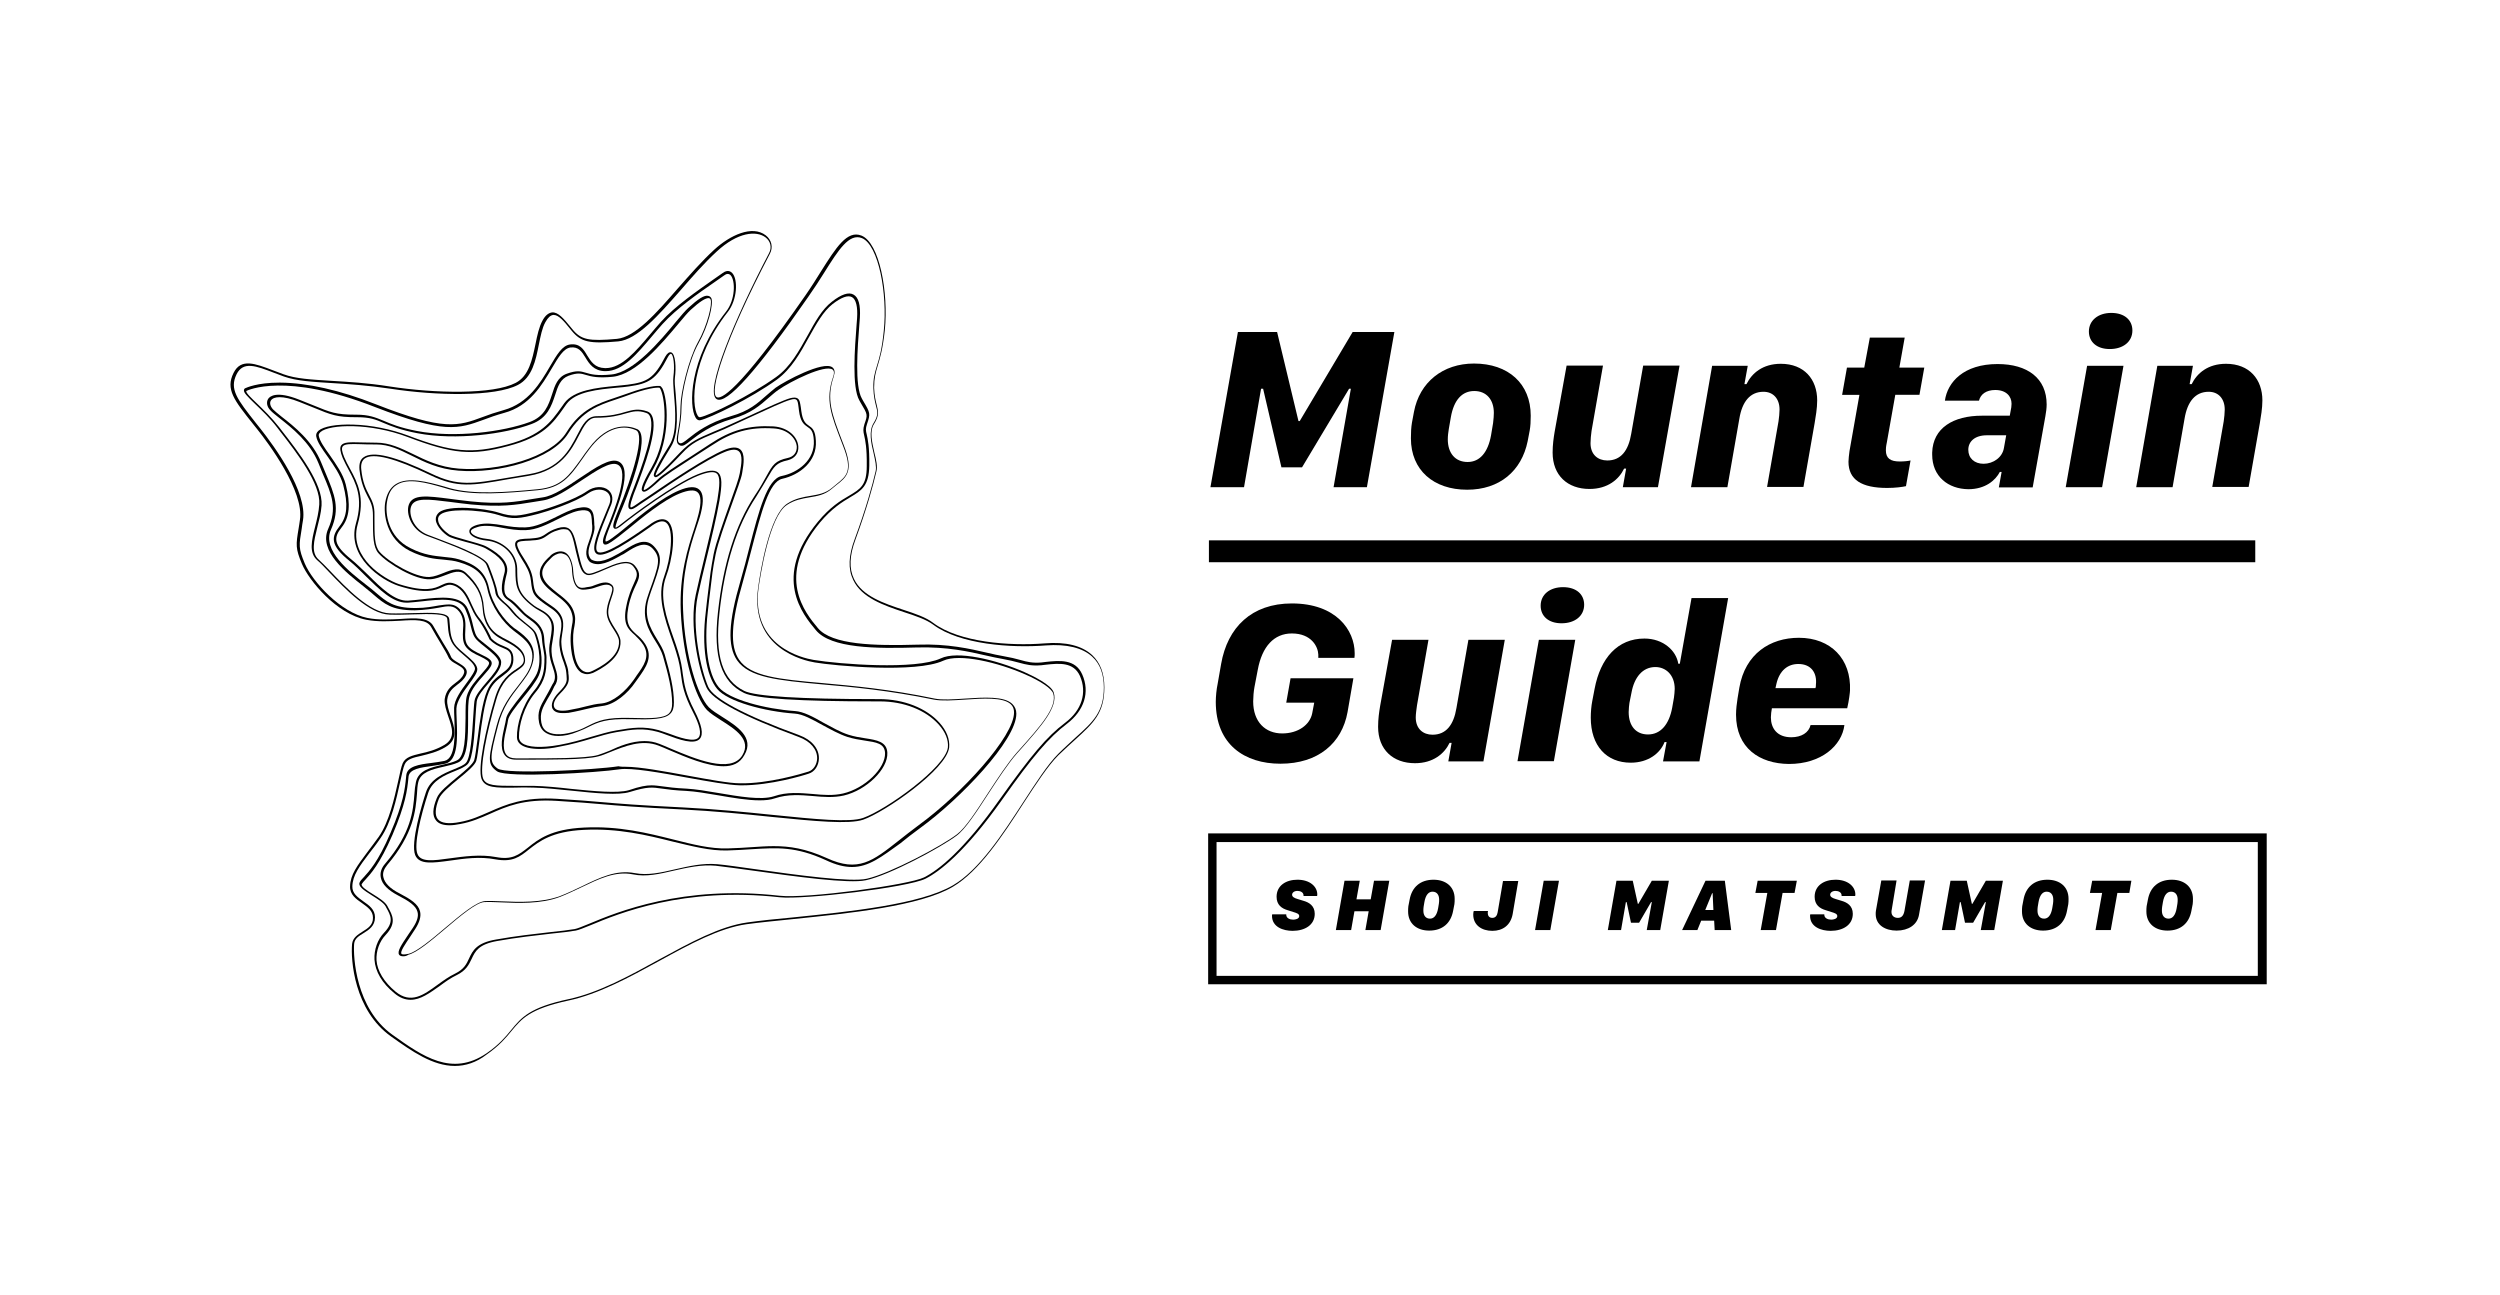 <?xml version="1.0" encoding="utf-8"?>
<!-- Generator: Adobe Illustrator 25.2.0, SVG Export Plug-In . SVG Version: 6.00 Build 0)  -->
<svg version="1.1" id="レイヤー_1" xmlns="http://www.w3.org/2000/svg" xmlns:xlink="http://www.w3.org/1999/xlink" x="0px"
	 y="0px" viewBox="0 0 982.7 509.1" style="enable-background:new 0 0 982.7 509.1;" xml:space="preserve">
<style type="text/css">
	.st0{fill:none;}
</style>
<rect class="st0" width="982.7" height="509.1"/>
<g>
	<g>
		<path d="M890.9,386.9H474.9v-59.3h416.1V386.9z M478.2,383.6h409.3V331H478.2V383.6z"/>
		<g>
			<path d="M475.8,191.5l10.8-61h15.4l8.4,35h0.5l20.8-35h16.4l-10.8,61h-13.1l6.8-38.7h-0.7l-18.5,30.9h-8.1l-7.2-30.9h-0.8
				l-6.7,38.7H475.8z"/>
			<path d="M555.8,161.9c2.2-11.7,11.4-19,23.6-19c13.5,0,22.3,7.9,22.3,20.5c0,2.3-0.1,4.1-0.4,5.8l-0.8,4.2
				c-2.4,11.8-11.1,19.1-23.8,19.1c-13.2,0-22.1-7.7-22.1-20.2c0-2.3,0.1-4.3,0.4-6.1L555.8,161.9z M569.5,168.6
				c-0.2,1.3-0.4,2.6-0.4,4.1c0,5.4,2.9,8.9,7.8,8.9c4.8,0,8-3.8,9.2-10.5l0.8-4.8c0.2-1.4,0.3-3.2,0.3-4c0-5.2-2.9-8.6-7.7-8.6
				c-4.7,0-8,3.4-9.2,10.3L569.5,168.6z"/>
			<path d="M651.7,191.5h-13.8l1.3-7.3h-0.8c-2,4.2-6.4,8-13.6,8c-8.6,0-14.5-5.3-14.5-14.3c0-3.1,0.4-5.8,0.8-8.2l4.7-26h14.3
				l-4.5,25.7c-0.2,1.5-0.4,3.4-0.4,4.8c0,4.5,2.9,6.8,6.6,6.8c5.3,0,8.3-3.8,9.4-10.5l4.7-26.8h14.3L651.7,191.5z"/>
			<path d="M673,143.8h14l-1.3,7.2h0.8c2.1-4.3,6.4-8,13.5-8c9.2,0,14.3,6.1,14.3,14.4c0,3.1-0.6,6.5-1,8.9l-4.4,25.1h-14.3
				l4.5-25.8c0.2-1.3,0.4-3.4,0.4-4.6c0-4.4-2.6-7-6.3-7c-5.3,0-8.4,3.9-9.5,10.6l-4.7,26.9h-14.3L673,143.8z"/>
			<path d="M735,132.7h13.7l-2.1,11.8h9.8l-1.9,10.7H745l-3.3,18.6c-0.4,1.9-0.4,2.6-0.4,3.2c0,3.2,1.8,4.4,5.5,4.4
				c1.7,0,3.4-0.2,4.2-0.4l-1.8,10.1c-1.3,0.3-4.1,0.7-7.4,0.7c-10,0-15.2-3.2-15.2-10.3c0-1.1,0.2-2.6,0.4-4.2l3.9-22.1h-6.8
				l1.9-10.7h6.8L735,132.7z"/>
			<path d="M759.5,178.7c0-0.2,0-0.5,0-0.8c0.3-9.7,8.3-14.5,19.6-14.5H790l0.6-3.3c0-0.4,0.1-0.9,0.1-1.4c0-2.9-2.1-5.4-6.4-5.4
				c-3.6,0-5.8,1.7-6.4,4.2h-13.4c1-7.3,7.4-14.4,20.7-14.4c11.8,0,19.3,5.6,19.3,15.9c0,1.3-0.2,3-0.5,4.6l-5,28h-13.3l1.1-6.1
				h-0.7c-1.7,3.3-5.7,6.8-12.4,6.8C765.8,192.2,759.5,187.3,759.5,178.7z M779.7,182.3c3.8,0,7.4-2.5,8-6.2l0.9-5h-7.6
				c-4.8,0-7.3,2.5-7.3,5.7C773.7,180.1,776.1,182.3,779.7,182.3z"/>
			<path d="M820.4,143.8h14.3l-8.4,47.7h-14.3L820.4,143.8z M829.9,123c5.3,0,8.3,2.9,8.3,6.9c0,4.4-3.6,7.3-8.9,7.3
				c-5.1,0-8.2-2.8-8.2-6.9C821.1,126,824.7,123,829.9,123z"/>
			<path d="M848,143.8h14l-1.3,7.2h0.8c2.1-4.3,6.4-8,13.5-8c9.2,0,14.3,6.1,14.3,14.4c0,3.1-0.6,6.5-1,8.9l-4.4,25.1h-14.3
				l4.5-25.8c0.2-1.3,0.4-3.4,0.4-4.6c0-4.4-2.6-7-6.3-7c-5.3,0-8.4,3.9-9.5,10.6l-4.7,26.9h-14.3L848,143.8z"/>
			<path d="M507.8,237.2c17.4,0,24.7,10.5,24.7,19.6c0,0.3,0,1.5-0.1,1.8h-14.2c0-0.3,0-0.8,0-1.3c-0.1-3.1-2.7-8.3-10.4-8.3
				c-7,0-11.7,5.1-13.4,14.3l-1.3,6.8c-0.3,1.6-0.5,4-0.5,5.6c0,8.1,4.8,12.6,11.4,12.6c6.3,0,10.9-3.4,11.8-7.9l0.8-4.2h-11
				l1.7-9.6h24.7l-2.3,13.3c-2.2,12.2-11.5,20.3-26.4,20.3c-14,0-25.4-7.5-25.4-24.3c0-2.1,0.3-5.1,0.7-6.9l1.4-8
				C482.5,246.6,492,237.2,507.8,237.2z"/>
			<path d="M583.1,299.3h-13.8l1.3-7.3h-0.8c-2,4.2-6.4,8-13.6,8c-8.6,0-14.5-5.3-14.5-14.3c0-3.1,0.4-5.8,0.8-8.2l4.7-26h14.3
				l-4.5,25.7c-0.2,1.5-0.5,3.4-0.5,4.8c0,4.5,2.9,6.8,6.6,6.8c5.3,0,8.3-3.8,9.4-10.5l4.7-26.8h14.3L583.1,299.3z"/>
			<path d="M604.9,251.5h14.3l-8.4,47.7h-14.3L604.9,251.5z M614.4,230.8c5.3,0,8.3,2.9,8.3,6.9c0,4.4-3.6,7.3-8.9,7.3
				c-5.1,0-8.2-2.8-8.2-6.9C605.6,233.7,609.2,230.8,614.4,230.8z"/>
			<path d="M659.7,260.9h0.6l4.6-25.8h14.4L668,299.3h-14.3l1.4-7.6h-0.8c-1.7,4.4-6.4,8.1-13.3,8.1c-9.5,0-15.7-6.6-15.7-17.7
				c0-2.1,0.2-4.6,0.6-6.6l0.9-4.7c2.3-12.2,9.1-19.8,19.6-19.8C653.7,251,658.9,255.7,659.7,260.9z M650.7,262.2
				c-5,0-8.3,4-9.4,10.1l-0.8,4c-0.1,0.8-0.3,2.3-0.3,3.6c0,5.5,2.9,8.8,7.6,8.8c5,0,8.3-4,9.5-10.5l0.7-4c0.1-0.8,0.3-2.4,0.3-3.4
				C658.3,265.2,654.7,262.2,650.7,262.2z"/>
			<path d="M682.4,280.9c0-2.2,0.3-4.4,0.6-6.4l0.7-4.2c2.3-13.3,12.1-19.6,23.4-19.6c12.6,0,20.6,8.4,20.1,20.7
				c0,0.6-0.4,4.1-1.1,7h-29.6c-0.2,1-0.4,2.5-0.4,3.6c0,4.2,2.4,7.8,8,7.8c4,0,6.9-1.8,7.6-4.8h13.3c-1,8.1-9.1,15.3-21.8,15.3
				C691.6,300.2,682.4,294,682.4,280.9z M713.8,269.1c0.5-4.5-1.8-8.1-6.9-8.1c-4.2,0-7.4,2.6-8.6,7.7l-0.4,1.8h15.7
				C713.8,270.1,713.8,269.5,713.8,269.1z"/>
		</g>
		<rect x="475.2" y="212.4" width="411.3" height="8.6"/>
		<g>
			<path d="M505.6,359.4c0,0.1,0,0.1,0,0.2c0,1.3,1.4,1.9,2.7,1.9c0.9,0,2.4-0.3,2.4-1.4c0-0.9-1-1.2-2.3-1.6l-2.2-0.7
				c-2.4-0.7-4.4-2.1-4.4-5.3c0-4.4,3.7-6.7,8.2-6.7c4.9,0,7.8,2.7,7.8,5.8c0,0.3,0,0.4-0.1,0.6h-5.3c0-0.1,0-0.1,0-0.2
				c0-1.3-1.3-1.8-2.4-1.8c-1.3,0-2.1,0.7-2.1,1.5c0,0.8,0.8,1.3,2.2,1.7l2.3,0.7c2.1,0.6,4.4,1.9,4.4,5.1c0,4.4-3.9,6.7-8.7,6.7
				c-3.7,0-8.1-1.5-8.1-5.9c0-0.3,0-0.4,0.1-0.6H505.6z"/>
			<path d="M525.1,365.6l3.4-19.4h6l-1.3,7.3h5.6l1.3-7.3h6l-3.4,19.4h-6l1.3-7.4h-5.6l-1.3,7.4H525.1z"/>
			<path d="M554.1,353.6c0.9-4.9,4.2-7.8,9.4-7.8c4.9,0,8.3,2.8,8.3,7.5c0,0.7,0,1.4-0.1,2.1l-0.5,2.6c-0.9,4.9-4.2,7.8-9.4,7.8
				c-4.9,0-8.3-2.8-8.3-7.5c0-0.7,0-1.4,0.1-2.1L554.1,353.6z M559.6,356.4c-0.1,0.6-0.1,1.2-0.1,1.6c0,1.7,0.8,3.1,2.6,3.1
				c1.5,0,2.7-1.2,3.2-4.1l0.3-1.8c0.1-0.6,0.1-1.2,0.1-1.6c0-1.7-0.8-3.1-2.6-3.1c-1.5,0-2.7,1.2-3.2,4.1L559.6,356.4z"/>
			<path d="M594.6,359.3c-0.8,4.4-3.9,6.6-8,6.6c-4.1,0-7.5-2.2-7.5-6.4c0-0.6,0.1-1.1,0.2-1.4l5.6,0c0,0.3-0.1,0.5-0.1,0.7
				c0,1.1,0.5,2,1.8,2c1.4,0,1.9-1.1,2.1-2.2l2.1-12.3h6L594.6,359.3z"/>
			<path d="M603.4,365.6l3.4-19.4h6l-3.4,19.4H603.4z"/>
			<path d="M632,365.6l3.4-19.4h6.4l2,9.1h0.2l5.3-9.1h6.7l-3.4,19.4h-5.3l2-11h-0.3l-4.7,8.1h-3.2l-1.7-8.1h-0.3l-1.9,11H632z"/>
			<path d="M670.4,346.2h7.6l2.5,19.4H674l-0.2-3.7h-5.1l-1.5,3.7h-6L670.4,346.2z M673,351.1l-2.7,6.6h3.2l-0.3-6.6H673z"/>
			<path d="M692.1,365.6l2.6-14.6H690l0.9-4.8h15.4l-0.9,4.8h-4.7l-2.6,14.6H692.1z"/>
			<path d="M717.1,359.4c0,0.1,0,0.1,0,0.2c0,1.3,1.4,1.9,2.7,1.9c0.9,0,2.4-0.3,2.4-1.4c0-0.9-1-1.2-2.3-1.6l-2.2-0.7
				c-2.4-0.7-4.4-2.1-4.4-5.3c0-4.4,3.7-6.7,8.2-6.7c4.9,0,7.8,2.7,7.8,5.8c0,0.3,0,0.4-0.1,0.6h-5.3c0-0.1,0-0.1,0-0.2
				c0-1.3-1.3-1.8-2.4-1.8c-1.3,0-2.1,0.7-2.1,1.5c0,0.8,0.8,1.3,2.2,1.7l2.3,0.7c2.1,0.6,4.4,1.9,4.4,5.1c0,4.4-3.9,6.7-8.7,6.7
				c-3.7,0-8.1-1.5-8.1-5.9c0-0.3,0-0.4,0.1-0.6H717.1z"/>
			<path d="M743.6,357.6c-0.1,0.3-0.1,0.6-0.1,0.9c0,1.4,1,2.3,2.5,2.3c1.3,0,2.2-0.7,2.6-2.7l2.1-12h6l-2.4,13.6
				c-0.7,3.8-4.1,6.1-8.8,6.1c-4.2,0-8.2-2-8.2-6.5c0-0.4,0-0.9,0.1-1.4l2.1-11.8h6L743.6,357.6z"/>
			<path d="M763.3,365.6l3.4-19.4h6.4l2,9.1h0.2l5.3-9.1h6.7l-3.4,19.4h-5.3l2-11h-0.3l-4.7,8.1h-3.2l-1.7-8.1h-0.3l-1.9,11H763.3z"
				/>
			<path d="M795.4,353.6c0.9-4.9,4.2-7.8,9.4-7.8c4.9,0,8.3,2.8,8.3,7.5c0,0.7,0,1.4-0.1,2.1l-0.5,2.6c-0.9,4.9-4.2,7.8-9.4,7.8
				c-4.9,0-8.3-2.8-8.3-7.5c0-0.7,0-1.4,0.1-2.1L795.4,353.6z M801,356.4c-0.1,0.6-0.1,1.2-0.1,1.6c0,1.7,0.8,3.1,2.6,3.1
				c1.5,0,2.7-1.2,3.2-4.1l0.3-1.8c0.1-0.6,0.1-1.2,0.1-1.6c0-1.7-0.8-3.1-2.6-3.1c-1.5,0-2.7,1.2-3.2,4.1L801,356.4z"/>
			<path d="M823.7,365.6l2.6-14.6h-4.8l0.9-4.8h15.4L837,351h-4.7l-2.6,14.6H823.7z"/>
			<path d="M844.3,353.6c0.9-4.9,4.2-7.8,9.4-7.8c4.9,0,8.3,2.8,8.3,7.5c0,0.7,0,1.4-0.1,2.1l-0.5,2.6c-0.9,4.9-4.2,7.8-9.4,7.8
				c-4.9,0-8.3-2.8-8.3-7.5c0-0.7,0-1.4,0.1-2.1L844.3,353.6z M849.9,356.4c-0.1,0.6-0.1,1.2-0.1,1.6c0,1.7,0.8,3.1,2.6,3.1
				c1.5,0,2.7-1.2,3.2-4.1l0.3-1.8c0.1-0.6,0.1-1.2,0.1-1.6c0-1.7-0.8-3.1-2.6-3.1c-1.5,0-2.7,1.2-3.2,4.1L849.9,356.4z"/>
		</g>
	</g>
	<g>
		<path d="M230.8,265c-0.7,0-1.4-0.2-2.1-0.5c-1.5-0.8-3.5-3.2-4.2-9.4c-0.5-4.7,0-7.1,0.3-9.1c0.4-1.9,0.6-3.2-0.3-5.7
			c-1-2.6-3.5-4.6-6-6.5c-2.2-1.7-4.4-3.4-5.6-5.6c-2.2-4.3,1.2-7.6,2.9-9.2c0.2-0.2,0.4-0.3,0.5-0.5l0,0c0.9-1,3.2-2.2,5.2-1.6
			c1.9,0.6,3.1,2.7,3.7,6.2c0.2,4,0.8,6.4,2,7.4c1,0.8,2.2,0.6,3.5,0.3c0.2,0,0.4-0.1,0.7-0.1c0.9-0.1,1.8-0.4,2.7-0.8
			c2.2-0.8,4.5-1.6,6.3-0.1c1.4,1.1,0.7,3.1-0.1,5.4c-0.6,1.8-1.3,3.8-1.2,5.8c0.1,2.1,1.4,4.1,2.6,6c1.1,1.7,2.1,3.4,2.2,4.9
			c0.5,7-8,11.2-10.8,12.6C232.3,264.8,231.5,265,230.8,265z M220.4,217.5c-1.4,0-2.9,1-3.4,1.5l0,0c-0.1,0.1-0.3,0.3-0.5,0.5
			c-1.6,1.6-4.7,4.4-2.7,8.2c1,2,3.1,3.6,5.3,5.4c2.6,2,5.2,4,6.3,6.9c1,2.7,0.7,4.1,0.4,6.1c-0.4,1.9-0.8,4.3-0.3,8.9
			c0.6,5.9,2.4,8,3.8,8.8c1.1,0.6,2.3,0.6,3.6-0.1c2.7-1.3,10.9-5.4,10.4-11.8c-0.1-1.4-1.1-2.9-2.1-4.5c-1.3-2-2.6-4.1-2.7-6.4
			c-0.1-2.1,0.6-4.2,1.3-6.1c0.8-2.3,1.3-3.8,0.4-4.5c-1.4-1.1-3.4-0.4-5.5,0.3c-0.9,0.3-1.9,0.7-2.8,0.8c-0.2,0-0.4,0.1-0.6,0.1
			c-1.4,0.2-2.9,0.5-4.2-0.5c-1.4-1.1-2.2-3.7-2.3-7.9c-0.5-3.1-1.5-5-3.1-5.4C221,217.5,220.7,217.5,220.4,217.5z"/>
		<path d="M221.1,280.3c-2.6,0-3.5-1-3.9-1.7c-0.8-1.6,0.1-4,2.4-6.4c3.4-3.4,3.3-4.5,3.1-6.7c0-0.3-0.1-0.7-0.1-1.1
			c-0.1-1.3-0.5-2.6-1-4c-0.7-1.8-1.4-3.8-1.7-6.8c-0.1-1.6,0.1-3.1,0.4-4.6c0.6-3.6,1.1-6.7-3.7-9.9c-7.2-4.8-7.3-5.5-7.9-10.8
			c-0.4-3.5-1.9-5.8-3.4-8.2c-0.7-1.2-1.5-2.4-2.1-3.7c-0.8-1.6-0.9-2.7-0.5-3.4c0.7-1.1,2.5-1.2,5.6-1.3l1.1-0.1
			c3-0.2,4-0.9,5.3-1.8c1-0.7,2.2-1.5,4.5-2.2c1.9-0.6,3.3-0.5,4.3,0.1c1.8,1.1,2.5,3.9,3.5,8.2l0.1,0.5c1.6,6.9,2.2,8.3,3.7,9
			c1.1,0.5,3.7-0.7,6.4-1.8c4.6-2,9.8-4.3,12.4-1.2c2.5,3,1.7,4.8,0.3,7.7c-0.9,1.9-2.1,4.5-2.9,8.5c-1.3,6.7,0.6,8.4,3.1,10.7
			c1.2,1,2.5,2.2,3.6,4c3.1,5.1,0.1,9.1-2.7,13.1c-0.4,0.6-0.9,1.2-1.3,1.8c-2.9,4.3-8.1,8.8-12.9,9.3c-2.3,0.3-3.9,0.6-5.9,1.1
			c-1.8,0.4-4,1-7.4,1.6C222.5,280.3,221.8,280.3,221.1,280.3z M221.5,208c-0.6,0-1.3,0.1-2.1,0.4c-2.2,0.6-3.3,1.4-4.3,2.1
			c-1.3,0.9-2.5,1.8-5.7,1.9l-1.1,0.1c-2.6,0.1-4.5,0.2-4.9,0.9c-0.3,0.4-0.1,1.3,0.5,2.6c0.6,1.3,1.4,2.5,2.1,3.6
			c1.5,2.4,3.1,4.9,3.5,8.5c0.6,5.1,0.7,5.6,7.5,10.2c5.2,3.5,4.6,7.2,4,10.7c-0.2,1.4-0.5,2.9-0.3,4.4c0.2,2.9,1,4.8,1.6,6.6
			c0.5,1.5,1,2.7,1.1,4.2c0,0.4,0,0.8,0.1,1.1c0.2,2.4,0.3,3.7-3.4,7.4c-2,2-2.9,4.1-2.2,5.4c0.6,1.2,2.5,1.5,5.3,1.1
			c3.4-0.6,5.5-1.1,7.4-1.6c2-0.5,3.6-0.9,6-1.1c4.5-0.5,9.4-4.9,12.3-9c0.4-0.6,0.9-1.2,1.3-1.9c2.8-3.9,5.5-7.5,2.7-12.1
			c-1.1-1.7-2.3-2.8-3.4-3.9c-2.6-2.3-4.8-4.3-3.3-11.4c0.8-4.1,2-6.7,2.9-8.7c1.3-2.9,2-4.2-0.2-6.9c-2.1-2.6-7.1-0.5-11.4,1.4
			c-3,1.3-5.6,2.5-7,1.9l0,0c-1.9-0.8-2.6-2.7-4.2-9.5l-0.1-0.5c-0.9-4.1-1.5-6.8-3.1-7.7C222.6,208.1,222.1,208,221.5,208z"/>
		<path d="M219.5,289.3c-1.9,0-3.5-0.4-4.7-1.1c-1.6-0.9-2.5-2.3-2.9-4.2c-0.8-4.2,0.5-6.4,2.5-9.9c0.8-1.4,1.7-3,2.7-5
			c1.7-2.3,1-4.4,0.1-7.1c-0.6-1.7-1.2-3.7-1.3-6c-0.1-1.6,0.2-3.4,0.5-5c0.4-2.4,0.8-4.7,0.1-6.6c-0.9-2.4-2.9-3.5-4.7-4.5
			c-0.8-0.4-1.5-0.9-2.2-1.4c-6.9-5.2-6.9-8.6-7-14.2l0-0.9c-0.1-6.1-5.8-10.4-11.3-10.9c-3.9-0.4-6.7-1.9-6.8-3.5
			c-0.1-0.8,0.4-1.9,3.1-2.7c3.2-0.9,6.6-0.4,10.1,0.2c2.8,0.5,5.6,0.9,8.8,0.8c4.1-0.1,8.2-2.2,12.1-4.1c3-1.5,5.7-2.9,8.5-3.5
			c2.3-0.5,3.9-0.4,4.9,0.4c1.4,1.1,1.5,3.2,1.6,5.5c0,0.5,0,0.9,0.1,1.4c0.1,1.7-0.6,3.5-1.2,5.3c-1,2.9-2,5.6-0.1,7.6
			c3.1,1.9,7.4-0.4,10.8-2.3l0.5-0.3c0.6-0.3,1.3-0.8,2-1.2c3.5-2.2,7.9-5,11.3-1.4c3.9,4.1,2.7,7.3-1.1,17.8l-0.5,1.5
			c-2.8,7.9,0.1,12.7,2.9,17.3c1.2,2,2.4,3.9,3,6c2.1,7.4,3.6,13.4,3.6,18.8c0,2.1-0.4,3.5-1.5,4.5c-2.1,2.1-7.1,2.3-15.5,2.1
			c-9.7-0.3-12.8,1.2-16.3,2.9c-1.3,0.7-2.7,1.3-4.5,2C224.3,288.8,221.7,289.3,219.5,289.3z M191.1,206.7c-1.2,0-2.4,0.1-3.5,0.5
			c-1.7,0.5-2.6,1.1-2.5,1.8c0.1,1,2.4,2.4,6.1,2.8c5.9,0.6,12,5.2,12.1,11.8l0,0.9c0.1,5.6,0.1,8.6,6.7,13.6
			c0.7,0.5,1.4,0.9,2.2,1.3c2,1.1,4,2.3,5.1,4.9c0.8,2.1,0.4,4.5,0,7c-0.3,1.6-0.6,3.3-0.5,4.9c0.1,2.2,0.7,4.1,1.3,5.8
			c0.9,2.8,1.7,5.2-0.2,7.8c-0.9,2-1.8,3.6-2.7,5c-1.9,3.4-3.1,5.4-2.4,9.3c0.3,1.6,1.1,2.9,2.5,3.6c2.5,1.4,6.7,1.2,11.6-0.5
			c1.8-0.6,3.1-1.3,4.5-2c3.6-1.8,6.7-3.3,16.7-3c8.2,0.3,13,0.1,14.9-1.8c0.8-0.8,1.2-2,1.2-3.9c0-5.3-1.5-11.3-3.6-18.6
			c-0.6-2-1.7-3.9-2.9-5.8c-2.8-4.5-6-9.7-3-18l0.5-1.5c3.8-10.5,4.8-13.3,1.3-17c-3-3.1-6.9-0.7-10.3,1.5c-0.7,0.5-1.4,0.9-2.1,1.2
			l-0.5,0.3c-3.6,2-8.2,4.5-11.7,2.3l-0.1-0.1c-2.3-2.4-1.2-5.5-0.1-8.5c0.6-1.7,1.2-3.5,1.1-5c0-0.5,0-0.9-0.1-1.4
			c-0.1-2.1-0.1-4-1.2-4.8c-0.8-0.6-2.2-0.7-4.2-0.3c-2.7,0.6-5.4,2-8.3,3.4c-4,2-8.2,4.1-12.5,4.2c-3.2,0.1-6.1-0.4-8.9-0.9
			C195.2,207,193.1,206.7,191.1,206.7z"/>
		<path d="M212.2,294.4c-3.5,0-6.1-0.6-7.6-1.8c-0.9-0.7-1.4-1.7-1.4-2.8c-0.1-4.8,2-12.5,6.5-18c4.1-4.8,4.2-8.9,4.3-11.5
			c0-0.4,0-0.7,0-1c0.1-1.3-0.1-2.2-0.3-3.4c-0.2-1.2-0.5-2.6-0.7-5.1c-0.2-4.1-2.9-5.9-5.2-7.6c-0.3-0.2-0.6-0.4-0.8-0.6
			c-1.1-0.8-2.1-1.9-3.2-3c-1.3-1.4-2.7-2.8-4.2-3.8c-3.3-2-2.5-6.2-1.3-10.6c0.9-3.3-1.6-6.4-7.5-9.7c-1.5-0.8-4.7-1.7-7.8-2.5
			c-3-0.8-5.9-1.6-6.9-2.3c-1.3-0.8-4.6-3.6-4.8-6.4c-0.1-1.1,0.4-2.1,1.3-2.9c3.7-3,17.7-1.7,23.4,0.1c5.7,1.8,7.9,1.4,15.3-0.5
			c4.3-1.1,14.7-4.6,19.4-7.9c2.8-2,6.4-2.2,8.5-0.4c1.7,1.5,2,3.8,0.7,6.5l-0.7,1.7c-3.2,7.8-6,14.6-4.3,16
			c2.3,1.8,12.6-5.1,20.1-10.4c3.1-2.4,5.6-3,7.3-1.8c4.1,3,1.9,15.7-0.5,22c-2.8,7.5,0.1,16,3,24.2c0.6,1.7,1.2,3.4,1.7,5.1
			c1.2,3.8,1.6,6.5,1.9,9c0.6,4,1,7.4,4.6,14.4c2.9,5.7,3.6,9.2,2.1,11c-2.2,2.5-8.2,0.3-13-1.5c-1.4-0.5-2.6-1-3.5-1.2
			c-5.8-1.6-10-1-16.3,0.1c-3,0.5-6.3,1.5-9.7,2.5c-4,1.2-8.2,2.4-12.7,3.2C217.2,294.1,214.5,294.4,212.2,294.4z M181.8,200.6
			c-3.9,0-7.2,0.5-8.6,1.6c-0.8,0.6-1.1,1.3-1,2.2c0.1,2.2,2.8,4.6,4.4,5.7c1,0.6,3.9,1.4,6.7,2.2c3.1,0.9,6.4,1.7,8,2.6
			c2.3,1.3,9.4,5.1,7.9,10.6c-1.3,5-1.6,8.2,0.9,9.7c1.7,1,3.1,2.5,4.4,3.9c1,1.1,2,2.2,3.1,2.9c0.3,0.2,0.5,0.4,0.8,0.6
			c2.3,1.6,5.2,3.7,5.5,8.2c0.1,2.4,0.4,3.8,0.6,5c0.2,1.2,0.4,2.2,0.3,3.6c0,0.3,0,0.6,0,1c-0.1,2.8-0.2,7-4.5,12
			c-4.4,5.3-6.4,12.8-6.3,17.4c0,0.9,0.4,1.6,1.1,2.2c2.2,1.8,7.7,2.1,14.8,0.8c4.5-0.8,8.6-2,12.6-3.2c3.5-1,6.8-2,9.8-2.5
			c6.4-1.1,10.7-1.7,16.6-0.1c1,0.3,2.2,0.7,3.6,1.2c4.3,1.6,10.3,3.8,12.1,1.7c1.2-1.4,0.5-4.8-2.2-10c-3.7-7.1-4.2-10.8-4.7-14.6
			c-0.3-2.5-0.7-5.1-1.9-8.9c-0.5-1.7-1.1-3.4-1.7-5.1c-2.9-8.4-5.9-17-3-24.8c2.5-6.7,4.1-18.6,0.7-21.1c-1.4-1-3.5-0.4-6.3,1.8
			c-12.9,9.1-19,12.1-21.1,10.4c-2.2-1.8,0.3-7.8,4.1-16.9l0.7-1.7c1.1-2.3,0.9-4.3-0.5-5.5c-1.6-1.3-4.6-1.6-7.5,0.4
			c-5.3,3.7-16.3,7.2-19.7,8.1l0,0c-7.4,1.9-9.9,2.3-15.7,0.4C192.3,201.3,186.7,200.6,181.8,200.6z"/>
		<path d="M284.4,301.2c-6.5,0-14.9-3.6-21.2-6.3c-1.6-0.7-3-1.3-4.3-1.8c-6.6-2.6-13.5,0.3-19,2.5c-1.8,0.7-3.3,1.4-4.7,1.7
			c-4.9,1.4-19.5,1.3-29.1,1.3l-3.3,0c-2,0-3.5-0.6-4.4-1.8c-2.1-2.7-0.9-7.6-0.1-11.2c0.3-1.2,0.5-2.2,0.6-2.9c0.2-2,3-5.5,5.9-9.2
			c2.5-3.1,5.1-6.3,6.2-8.7c2.5-5.6-0.2-13.8-0.8-15.4c-0.5-1.5-2.1-2.7-4-4.2c-1.6-1.3-3.5-2.7-5-4.6c-1.3-1.7-2.5-2.8-3.6-3.7
			c-1.5-1.4-2.7-2.4-2.9-4.2c-0.3-2.3-1.6-5.8-2.9-9.2l-0.6-1.5c-1.1-3-13.2-7.5-19.7-10c-1.5-0.6-2.8-1-3.8-1.4
			c-6.1-2.4-8.2-8.8-7-12.2l0,0c1.5-4.2,7.1-3.5,16.3-2.3c2.4,0.3,5.2,0.7,8.2,1c11.7,1.2,17.3,0.2,24.4-1c1.2-0.2,2.4-0.4,3.8-0.6
			c4.2-0.6,9.5-4.2,14.7-7.7c6-4,11.7-7.9,15-6.4c5.9,2.7-0.2,17.7-3.8,26.7l-0.2,0.5c-1.5,3.8-1.1,4.2-1,4.2
			c0.4,0.3,2.6-1.3,3.6-2.1c0.4-0.3,0.8-0.6,1.2-0.9c0.8-0.6,2.1-1.7,3.8-3.1c5.1-4.2,13.7-11.2,20.2-13.9c3.8-1.6,6.4-1.7,7.9-0.4
			c1.7,1.4,1.9,4.5,0.7,9.3c-0.4,1.7-1.1,3.6-1.8,5.8c-2.5,7.6-5.8,17.9-5.2,32.2c0.7,18.2,5.7,33.7,10.1,38.3
			c1.2,1.2,3.2,2.5,5.3,3.8c5.7,3.6,12.8,8.1,8.7,15C290.8,300.1,287.9,301.2,284.4,301.2z M253.3,291.3c2,0,3.9,0.3,5.9,1.1
			c1.3,0.5,2.7,1.1,4.3,1.8c9.5,4,23.8,10.1,28.3,2.7c3.7-6.1-2.7-10.2-8.4-13.8c-2.2-1.4-4.2-2.7-5.5-4
			c-4.5-4.7-9.5-20.5-10.3-38.8c-0.6-14.4,2.8-24.9,5.3-32.5c0.7-2.2,1.3-4.1,1.7-5.8c1.1-4.4,1-7.3-0.4-8.5
			c-1.2-1.1-3.6-0.9-7.1,0.5c-6.4,2.6-14.9,9.6-20,13.8c-1.7,1.4-3.1,2.5-3.9,3.1c-0.4,0.3-0.8,0.6-1.2,0.9
			c-2.3,1.7-3.8,2.7-4.6,2.1c-0.7-0.6-0.5-2.1,0.8-5.2l0.2-0.5c3.1-7.6,9.4-23.3,4.3-25.6c-2.8-1.3-8.3,2.4-14.2,6.3
			c-5.2,3.5-10.6,7.1-15,7.8c-1.3,0.2-2.6,0.4-3.7,0.6c-7.2,1.2-12.8,2.1-24.6,1c-3-0.3-5.8-0.7-8.2-1c-8.8-1.1-14.1-1.8-15.4,1.8
			l0,0c-1.1,3,0.9,8.9,6.5,11.1c1,0.4,2.3,0.9,3.7,1.4c9.6,3.6,19,7.4,20.2,10.5l0.6,1.5c1.3,3.4,2.6,7,3,9.4
			c0.2,1.4,1.2,2.3,2.7,3.7c1.1,0.9,2.4,2.1,3.7,3.8c1.4,1.8,3.2,3.2,4.8,4.5c1.9,1.5,3.6,2.8,4.2,4.5c0.6,1.6,3.4,10.1,0.8,16
			c-1.1,2.5-3.7,5.7-6.3,8.9c-2.8,3.4-5.6,7-5.8,8.7c-0.1,0.7-0.3,1.8-0.6,3c-0.8,3.4-1.9,8.1-0.1,10.5c0.8,1,2,1.5,3.8,1.5l3.3,0
			c9,0,24.1,0.1,28.9-1.3c1.3-0.4,2.8-1,4.6-1.7C243.4,293.3,248.3,291.3,253.3,291.3z"/>
		<path d="M291.7,308.7c-0.3,0-0.6,0-0.8,0c-4.5-0.1-12.3-1.5-20.6-3c-10.9-2-22.1-4-26.8-3.3c-8.2,1.3-44.2,3.5-48.1,0.8
			c-4-2.8-3.5-5.2-0.2-17.9c1.9-7.4,5.4-11.9,8.5-15.8c2.2-2.9,4.2-5.4,5.1-8.4c1.9-6.5-2.3-9.7-6-12.5l-0.9-0.7
			c-4.1-3.1-8.8-9.4-10.3-16.3c-1.3-6.4-5.4-8.9-11.1-10.6c-1.9-0.6-3.9-0.8-6-1c-3.7-0.3-7.8-0.7-13.3-3.4
			c-9.4-4.7-10.5-14.5-9.8-19l0,0c0.6-3.5,2-5.9,4.2-7.3c4.8-3,12.4-0.9,19.2,1c0.7,0.2,1.4,0.4,2,0.6c9.3,2.6,22.2,1.6,34.6,0.4
			c9.2-0.9,12.3-5.3,17.1-12c0.9-1.3,1.8-2.6,2.9-4c8.1-10.9,16.1-8.9,19.1-7.6c5.8,2.6-4.6,28.1-6.8,33.2c-1.9,4.6-1.8,5.4-1.7,5.5
			c0,0,0,0,0,0c0.1,0,0.6-0.1,2.4-1.6c3.7-3,20.4-15.5,29.7-19.3c4.2-1.7,6.7-1.9,8.1-0.8c1.8,1.5,1.6,5,0.6,11.1
			c-1.1,6.2-3.1,14.7-5.1,22.8c-1.2,4.9-2.4,10-3.4,14.5c-2.7,12.4,1.4,29.8,4.1,35.9c2.1,4.6,14.1,11.1,35.8,19
			c4.9,1.8,7.8,5.3,7.7,9.2c-0.1,2.8-1.7,5.2-4,5.9C315.6,304.9,302.8,308.7,291.7,308.7z M245.9,301.4c5.6,0,15.2,1.8,24.5,3.5
			c8.3,1.5,16.1,3,20.5,3c11.1,0.2,24.4-3.8,26.9-4.6c1.9-0.6,3.3-2.7,3.4-5.1c0.1-3.6-2.6-6.8-7.2-8.5
			c-22.2-8.2-34.1-14.6-36.3-19.5c-3.3-7.5-6.8-24.8-4.2-36.5c1-4.5,2.2-9.6,3.4-14.5c2-8.2,4-16.6,5.1-22.8
			c0.9-5.4,1.2-9.1-0.3-10.3c-1.1-0.9-3.5-0.6-7.3,0.9c-9.2,3.7-25.8,16.1-29.5,19.1c-1.7,1.4-2.8,2.1-3.5,1.6
			c-0.6-0.5-0.6-1.7,1.4-6.5c6-14.3,10.8-30.5,7.2-32.1c-6.1-2.7-12.7,0-18.2,7.3c-1.1,1.4-2,2.7-2.9,4c-4.8,6.8-8,11.4-17.6,12.3
			c-12.5,1.2-25.4,2.2-34.9-0.4c-0.7-0.2-1.3-0.4-2-0.6c-6.6-1.9-14-4-18.5-1.1c-2.1,1.3-3.3,3.5-3.8,6.8l0,0
			c-0.7,4.3,0.3,13.7,9.3,18.1c5.3,2.7,9.4,3,13,3.4c2.1,0.2,4.1,0.4,6.1,1c5.2,1.6,10.2,4,11.7,11.2c1.4,6.7,6.1,12.9,9.9,15.8
			l0.9,0.6c3.8,2.8,8.4,6.3,6.3,13.4c-0.9,3.2-2.9,5.7-5.2,8.7c-3,3.9-6.5,8.3-8.3,15.5c-3.3,12.6-3.5,14.6-0.2,17
			c3.4,2.4,38.6,0.5,47.5-0.9C244,301.4,244.9,301.4,245.9,301.4z"/>
		<path d="M298.6,314.6c-4.8,0-10.6-1-16.4-2c-4.6-0.8-8.9-1.5-12.3-1.7c-4.6-0.2-7.5-0.6-9.6-0.9c-4.1-0.6-5.8-0.8-12.7,1.3
			c-4.5,1.4-13.4,0.5-22.9-0.5c-5.1-0.5-10.4-1.1-14.8-1.2c-2.8-0.1-5.3-0.1-7.5,0c-7.6,0.1-11.7,0.1-13.1-3.4
			c-1.6-4.3,1.6-19.4,5.2-31.6c2.2-7.5,6-10,8.6-11.7c1.7-1.1,2.7-1.9,2.8-3.3c0-3.8-4.4-6.1-8.3-8.1l-0.5-0.3
			c-4.5-2.3-7.1-6.5-7.4-12.3c-0.4-5.7-2.8-9.2-6.7-12.9c-2.2-2.2-4.9-1.1-8,0.1c-1.9,0.7-3.8,1.5-5.9,1.6
			c-5.7,0.4-16.7-6.1-20.3-10.2l0,0c-2.2-2.5-2.2-6.9-2.2-13.4l0-1.5c0-3.5-0.9-5.3-2.1-7.5c-1.2-2.4-2.6-5.1-3.2-10.5
			c-0.2-2.3,0.3-4,1.7-4.9c3.6-2.5,12.3-0.4,26.6,6.5c10.4,5,16.1,4,29.9,1.6c2.5-0.4,5.3-0.9,8.4-1.4c12-2,15.9-9.4,19-15.4
			c2.1-4.1,3.8-7.3,7.5-7.4c5.7,0,8.9-0.9,11.5-1.7c2.9-0.8,5-1.4,8.5-0.2c0.9,0.3,1.5,0.9,1.9,1.8c2.5,5.3-3.1,20-6.4,28.7
			c-0.4,0.9-0.7,1.8-1,2.6c-1.5,4.1-1.1,4.6-1,4.6c0.3,0.3,2.1-1,3.1-1.7c0.6-0.4,1.2-0.9,1.9-1.3c0.7-0.4,2.1-1.4,3.9-2.6
			c7.2-4.9,20.6-13.9,27.8-16.9c2.9-1.2,5-1.3,6.3-0.3c2.1,1.7,1.4,5.9,0.9,8.9l-0.1,0.6c-0.3,1.9-2.1,6.7-4.1,12.3
			c-2.5,7-5.4,15-6.3,19.5c-1.2,5.9-1.4,8.3-2.1,14.2c-0.3,2.2-0.6,5-1,8.6c-1.5,12.8,0.1,24.3,4.3,29.4c4,4.9,18.4,8.6,30,9.4
			c3.3,0.2,7.2,2.3,11.2,4.6c3.2,1.7,6.4,3.6,9.8,4.7c2.2,0.7,4.5,1.1,6.6,1.4c4.5,0.7,8.5,1.3,8.7,5.7c0.3,6.4-8.2,14.7-17.1,16.8
			c-4,0.9-8,0.6-12.2,0.2c-4.8-0.4-9.8-0.8-14.9,0.9C302.9,314.4,300.9,314.6,298.6,314.6z M256.1,308.7c1.4,0,2.7,0.2,4.3,0.4
			c2.2,0.3,5,0.7,9.5,0.9c3.5,0.2,7.8,0.9,12.4,1.7c8.3,1.4,16.9,2.9,21.9,1.3c5.2-1.8,10.3-1.3,15.3-0.9c4.1,0.4,8,0.7,11.9-0.2
			c8.6-2,16.7-9.9,16.5-15.9c-0.2-3.8-3.4-4.2-8-4.9c-2.1-0.3-4.4-0.7-6.7-1.4c-3.4-1.1-6.7-3-9.9-4.7c-4-2.2-7.7-4.3-10.9-4.5
			c-11.7-0.8-26.4-4.7-30.5-9.7c-4.4-5.3-6.1-16.8-4.5-30c0.4-3.6,0.7-6.4,1-8.6c0.7-5.9,1-8.4,2.1-14.3c0.9-4.6,3.8-12.6,6.3-19.7
			c2-5.5,3.7-10.3,4-12.2l0.1-0.6c0.5-2.7,1.2-6.7-0.6-8.1c-1-0.8-2.9-0.7-5.5,0.4c-7.1,2.9-20.5,11.9-27.6,16.8
			c-1.8,1.2-3.2,2.1-3.9,2.6c-0.6,0.4-1.2,0.8-1.8,1.2c-1.8,1.3-3.2,2.3-4.1,1.7c-0.5-0.4-0.8-1.4,0.7-5.6c0.3-0.8,0.6-1.6,1-2.6
			c3.1-8.1,8.7-23.2,6.4-28.1c-0.3-0.7-0.8-1.2-1.5-1.4c-3.2-1.1-5.1-0.6-8,0.2c-2.7,0.8-6,1.7-11.7,1.7c-3.1,0-4.7,3.1-6.7,6.9
			c-3,5.8-7.2,13.8-19.6,15.9c-3.1,0.5-5.9,1-8.4,1.4c-14,2.5-19.8,3.5-30.4-1.6c-13.9-6.7-22.5-8.9-25.8-6.6
			c-1.1,0.8-1.6,2.2-1.4,4.2c0.5,5.2,1.9,7.9,3.1,10.2c1.2,2.3,2.2,4.2,2.1,7.9l0,1.5c0,6.4,0,10.6,2,12.9l0,0
			c3.5,4,14.1,10.2,19.6,9.9c1.9-0.1,3.8-0.9,5.6-1.6c3.2-1.3,6.3-2.4,8.9,0.1c3.9,3.7,6.5,7.5,6.9,13.5c0.4,5.5,2.7,9.4,7,11.6
			l0.5,0.3c4.1,2.1,8.8,4.5,8.7,8.9c0,1.9-1.4,2.8-3.1,4c-2.6,1.7-6.1,4.1-8.2,11.3c-3.7,12.5-6.7,27.2-5.2,31.1
			c1.1,2.9,5.1,2.9,12.3,2.9c2.2,0,4.7,0,7.5,0c4.4,0.1,9.7,0.6,14.9,1.2c8.9,0.9,18.2,1.8,22.6,0.5
			C251.6,309.1,254,308.7,256.1,308.7z"/>
		<path d="M176.7,324.4c-2.5,0-4.3-0.6-5.3-1.9c-1.5-1.8-1.4-4.7,0.3-8.8c0.9-2.4,4.5-5.3,8-8.2c3-2.5,6.1-5,6.7-6.7
			c0.4-1.3,0.8-4.5,1.3-8.2c0.8-6.5,1.9-14.6,3.8-19.1c1.5-3.6,3.7-5.2,5.7-6.7c2-1.5,3.7-2.7,3.8-5.5c0.1-3.2-1.3-3.8-3.5-4.7
			c-1.5-0.6-3.3-1.4-5-3.2l-0.1-0.1c0,0-2-4.7-4.9-8.4c-1-1.3-1.8-3-2.6-4.8c-1.5-3.3-3-6.6-6.4-7.9c-1.9-0.7-3-0.2-4.5,0.5
			c-2.8,1.3-6.6,3-17.3-0.4c-6.8-2.2-20.5-11.4-16.8-24.5c3-10.2,0-15.8-2.9-21.2c-0.8-1.5-1.6-3-2.3-4.6c-1-2.5-1.2-4-0.6-4.9
			c1-1.4,3.5-1.3,7.8-1.2c1.7,0,3.6,0.1,5.7,0.1c0.1,0,0.2,0,0.3,0c5.3,0,9.7,2.2,14.3,4.4c4.9,2.4,10.5,5.2,18.1,5.8
			c15.4,1.2,36.2-4.2,42.4-14.3c5.6-9.1,12.4-11.3,18.9-13.5c1.2-0.4,2.3-0.8,3.5-1.2c6.8-2.5,11.8-3.7,14.2-3.5
			c0.4,0,0.7,0.4,1.1,1c1.9,3.7,3.7,19.1-3.7,31.8c-4,6.9-3.7,8-3.6,8.1c0.1,0,0.9,0.2,5.4-4.1c2.1-2,7.4-5.4,13-9
			c2.5-1.6,5.1-3.3,7.5-4.9c8.4-5.6,15.4-7.5,25-7c6,0.4,9.6,4.3,9.8,7.9c0.2,2.7-1.4,4.7-4.1,5.4c-4.6,1-5.4,2.4-8,6.9
			c-1.1,1.9-2.5,4.3-4.5,7.5c-7.6,11.5-12.3,26.4-14.4,45.6c-1.9,17,1.2,26.5,9.8,30.7c4.4,2.1,21.8,3.2,51.7,3.2c0.4,0,0.9,0,1.3,0
			c0,0,0,0,0,0c9.6,0,18.5,3.5,23.7,9.3c2.8,3.1,4.1,6.5,3.8,9.7c-1,8.7-25.4,25.5-33.8,28.4c-5.6,1.9-19,0.6-36-1.1
			c-10.6-1.1-22.7-2.3-34.7-2.9c-18.3-0.9-25.4-1.5-32.2-2.1c-4.6-0.4-9.4-0.8-17.6-1.3c-13-0.8-19.7,2.2-26.2,5.1
			c-3.7,1.6-7.2,3.2-11.7,4C179.4,324.2,178,324.4,176.7,324.4z M193.1,250.9c1.6,1.7,3.2,2.4,4.7,3c2.2,0.9,4.1,1.7,4,5.5
			c-0.1,3.2-2,4.6-4.1,6.2c-1.9,1.4-4.1,3-5.5,6.3c-1.8,4.4-2.9,12.5-3.7,18.9c-0.5,3.9-0.9,7-1.3,8.3c-0.6,1.8-3.7,4.4-6.9,7
			c-3.4,2.8-6.9,5.7-7.8,7.9c-1.5,3.8-1.6,6.5-0.4,8c1.3,1.6,4.3,2,8.8,1.1c4.4-0.8,7.8-2.4,11.5-4c6.6-2.9,13.4-5.9,26.6-5.1
			c8.2,0.5,13,0.9,17.6,1.3c6.8,0.6,13.9,1.2,32.2,2.1c12,0.6,24.1,1.8,34.8,2.9c16.9,1.7,30.3,3.1,35.7,1.2
			c9.1-3.2,32.4-19.9,33.3-27.7c0.3-2.9-1-6.1-3.6-9c-5.1-5.7-13.7-9.1-23.1-9.1c-0.4,0-1,0-1.4,0c-30.4,0-47.4-1.1-52-3.3
			c-9-4.4-12.2-14.1-10.3-31.6c2.1-19.4,6.9-34.4,14.5-46c2.1-3.1,3.4-5.5,4.5-7.5c2.6-4.7,3.5-6.2,8.5-7.3c2.3-0.5,3.6-2.2,3.5-4.5
			c-0.3-3.2-3.5-6.8-9.1-7.1c-9.4-0.6-16.3,1.3-24.5,6.8c-2.5,1.6-5.1,3.3-7.6,4.9c-5.5,3.6-10.8,6.9-12.9,8.9
			c-4.7,4.4-5.9,4.6-6.5,4.1c-0.7-0.5-0.7-2,3.4-9.1c7.1-12.3,5.4-26.6,3.9-30.4c-0.4-1.1-0.7-1.2-0.7-1.2c-1.1-0.1-4.5,0-13.8,3.5
			c-1.2,0.4-2.3,0.8-3.5,1.2c-6.4,2.1-13,4.4-18.5,13.2c-6.4,10.4-27.5,16-43.2,14.7c-7.8-0.6-13.4-3.4-18.4-5.9
			c-4.7-2.3-8.8-4.4-13.9-4.4c-0.1,0-0.2,0-0.3,0c-2.2,0-4.1,0-5.8-0.1c-3.8-0.1-6.3-0.2-7.1,0.9c-0.5,0.7-0.3,2,0.6,4.2
			c0.7,1.6,1.4,3,2.3,4.6c3,5.5,6,11.3,3,21.8c-2,7,1.4,12.5,4.6,15.9c3.6,3.8,8.6,6.6,11.6,7.6c10.5,3.3,14.1,1.7,16.7,0.4
			c1.6-0.7,2.9-1.4,5.1-0.6c3.8,1.4,5.4,4.9,6.9,8.4c0.8,1.7,1.5,3.3,2.5,4.6C190.9,245.9,192.9,250.3,193.1,250.9z"/>
		<path d="M334.9,340.8c-3,0-6.3-0.8-10.3-2.7c-11.8-5.4-19-4.9-29-4.3c-3,0.2-6.1,0.4-9.7,0.5c-6.8,0.2-13.9-1.7-21.5-3.5
			c-10-2.5-21.4-5.3-34.9-4.6c-12.7,0.6-17.6,4.6-21.6,7.7c-3.6,2.9-6.4,5.1-13.1,3.9c-6.2-1.2-12.4-0.3-18,0.5
			c-6.7,0.9-12,1.7-13.6-2.2l0,0c-1.9-4.8,2.7-20,4.2-24.6c1.7-5.3,6.9-7.4,11-9.1c2.1-0.9,4-1.6,4.8-2.6c1.8-2,2.4-11.5,2.8-17.8
			c0.2-2.7,0.3-5.1,0.5-6.4c0.3-2.3,2.7-5,4.9-7.6c2.3-2.7,4.8-5.6,4.7-7.6c-0.1-1.8-3.1-4.2-5.7-6.3c-0.9-0.7-1.8-1.4-2.5-2.1
			c-1.8-1.6-2.2-3.3-2.8-5.7c-0.4-1.7-0.9-3.8-2.1-6.6c-2.1-5.1-10.3-4.1-17.4-3.3c-1.9,0.2-3.7,0.4-5.3,0.5c-0.2,0-0.3,0-0.5,0
			c-5.5,0-10.8-5.3-15.9-10.3c-2.1-2.1-4.3-4.3-6.5-6.1c-7.6-6.1-7.3-9.4-3.9-13.7c3-3.8,3.4-8.5,1.4-16.2c-1-3.8-3.7-7.7-6.1-11.1
			c-2.2-3.1-4.1-5.7-4.5-8c-0.1-0.6,0-1.4,0.9-2.2c2-1.7,7.1-2.6,13.6-2.4c7.2,0.2,14.9,1.8,21.6,4.3c17.4,6.6,24.8,7.3,39.1,3.5
			c13.3-3.5,17.1-8.9,21.1-14.5c0.4-0.6,0.8-1.1,1.2-1.7c3.8-5.2,12.9-6.1,20.2-6.8c1.7-0.2,3.3-0.3,4.8-0.5c7.6-1,10.3-2.5,14.7-11
			c0.8-1.4,1.6-1.9,2.3-1.7c1.8,0.6,2,6.2,1.5,9.9c-0.2,1.3,0,3.7,0.3,6.4c0.5,6.6,1.3,15.7-1.8,20.7c-5.4,8.7-6.1,10.9-6.1,11.4
			c0.6-0.1,2.7-1.6,9.7-9.1c4-4.2,6.8-5.4,13.1-8.1c1.1-0.5,2.4-1,3.8-1.6c3.1-1.4,6.8-3.1,10.4-4.7c6.9-3.2,13.4-6.2,16-6.9
			c1.3-0.3,2.2-0.3,2.8,0.1c0.9,0.6,1,1.8,1.3,3.6c0.1,0.8,0.2,1.7,0.4,2.7c0.6,2.9,1.7,3.7,2.7,4.4c1.3,0.9,2.6,1.7,2.8,6
			c0.5,8.2-6.5,13.4-13.2,14.9c-5.2,1.1-8.3,13.3-12,27.4c-1.1,4.3-2.3,8.7-3.5,13.1c-4.7,16.1-5.1,25.3-1.5,30.6
			c4.5,6.6,15.7,7.7,32.7,9.2c11.9,1.1,26.6,2.4,44.2,6.1c2.9,0.6,7.3,0.3,11.9,0c7.5-0.5,15.4-1,18.6,2.1c1,1,1.6,2.2,1.6,3.8
			c0.1,10.5-22.3,33.7-37.7,44.9c-3,2.2-5.6,4.2-7.9,6.1C346.5,336.8,341.5,340.8,334.9,340.8z M304.1,332.6
			c6.3,0,12.5,0.9,20.9,4.7c12.4,5.7,18,1.2,28.3-6.9c2.3-1.8,4.9-3.9,7.9-6.1c17-12.4,37.5-34.9,37.4-44.3c0-1.3-0.4-2.4-1.3-3.2
			c-3-2.8-11-2.3-18-1.8c-4.7,0.3-9.2,0.6-12.2,0c-17.6-3.6-32.3-5-44.1-6c-17.2-1.6-28.5-2.6-33.3-9.5c-3.8-5.6-3.4-14.9,1.4-31.3
			c1.3-4.4,2.4-8.8,3.5-13.1c3.7-14.4,7-26.9,12.7-28c6.4-1.3,13.1-6.3,12.6-14c-0.2-3.8-1.3-4.5-2.5-5.3c-1.1-0.8-2.4-1.6-3.1-4.9
			c-0.2-1-0.3-2-0.4-2.8c-0.2-1.5-0.3-2.6-0.9-3c-0.4-0.3-1.1-0.3-2.1,0c-2.5,0.6-9.3,3.8-15.8,6.8c-3.6,1.7-7.3,3.4-10.4,4.8
			c-1.4,0.6-2.7,1.1-3.8,1.6c-6.2,2.6-9,3.8-12.8,7.9c-8.9,9.4-10.1,9.8-10.8,9.2c-0.5-0.4-1.3-1,5.9-12.5c3-4.8,2.3-13.7,1.7-20.2
			c-0.2-2.9-0.4-5.2-0.2-6.6c0.6-4.5,0-8.7-0.9-9c-0.2-0.1-0.7,0.2-1.3,1.3c-4.5,8.8-7.5,10.4-15.3,11.5c-1.5,0.2-3.1,0.4-4.8,0.5
			c-7.2,0.7-16.1,1.5-19.7,6.4c-0.4,0.6-0.8,1.1-1.2,1.7c-4.1,5.8-7.9,11.2-21.6,14.8c-14.5,3.9-21.9,3.2-39.6-3.5
			c-14.7-5.6-30.7-5.1-34.3-2c-0.5,0.5-0.8,0.9-0.7,1.5c0.4,2.1,2.3,4.8,4.4,7.7c2.4,3.5,5.2,7.4,6.2,11.4c2,7.9,1.5,13-1.6,16.9
			c-3.2,4-3.4,6.8,3.8,12.6c2.2,1.8,4.4,4,6.6,6.1c5.1,5.1,10.5,10.4,15.7,10.1c1.6-0.1,3.4-0.3,5.2-0.5c7.5-0.9,15.9-1.8,18.3,3.8
			c1.2,2.8,1.7,5,2.1,6.7c0.6,2.3,0.9,3.9,2.5,5.3c0.7,0.6,1.6,1.3,2.5,2c2.9,2.3,6,4.7,6,6.9c0.1,2.4-2.3,5.2-4.9,8.2
			c-2.2,2.5-4.4,5.1-4.7,7.2c-0.2,1.3-0.3,3.6-0.5,6.3c-0.4,7.2-1,16.1-3,18.3c-1,1.1-2.9,1.9-5.1,2.8c-4,1.6-8.9,3.7-10.5,8.6
			c-3,9.2-5.7,20.4-4.2,24c1.3,3.3,6.3,2.6,12.7,1.7c5.3-0.7,11.9-1.7,18.2-0.5c6.3,1.2,8.9-0.9,12.5-3.7c4.1-3.3,9.2-7.3,22.1-7.9
			c13.7-0.7,25.1,2.2,35.1,4.7c7.5,1.9,14.6,3.7,21.3,3.5c3.6-0.1,6.7-0.3,9.6-0.5C298.5,332.8,301.3,332.6,304.1,332.6z"/>
		<path d="M158.5,375.9c-0.8,0-1.3-0.2-1.6-0.6c-0.9-1.3,0.9-3.9,3.5-7.8c0.6-0.9,1.3-1.9,1.9-2.8c1.7-2.6,2.3-4.6,1.8-6.3
			c-0.6-2.4-3.5-4.3-7.6-6.4c-4-2.1-6.3-4.4-6.8-7c-0.4-1.9,0.2-3.8,1.7-5.5l0,0c10.3-12.1,11-20.9,11.5-27.4
			c0.1-1.8,0.3-3.3,0.6-4.7c1-4.6,5.8-5.7,10.5-6.8c2.1-0.5,4-0.9,5.6-1.7c3.3-1.5,3.3-9.8,3.4-16.6c0-3.7,0-6.9,0.5-8.7
			c0.9-3.2,3.6-6.2,5.7-8.6c1.4-1.6,2.7-3,3-4c0.4-1-1.1-1.8-3.5-3c-2.2-1-4.6-2.2-5.8-4.1c-1.1-1.8-1-3.9-0.9-6.1
			c0.2-2.5,0.3-5.1-1.5-7.4c-2.1-2.6-4.2-2.3-8.2-1.5c-2.3,0.4-5.3,0.9-9.1,1c-0.2,0-0.4,0-0.5,0c-8.7,0-11.7-2.6-15.8-6.1
			c-0.6-0.5-1.2-1.1-1.9-1.6c-0.6-0.5-1.4-1.1-2.2-1.8c-6.6-5.2-17.7-13.8-13.8-22.5c3.6-8.1,1.5-13.2-2.1-21.6
			c-0.5-1.3-1.1-2.7-1.7-4.2c-3.4-8.4-10.6-14-15.4-17.8c-1.5-1.2-2.8-2.2-3.5-3c-1.4-1.4-1.7-3.2-0.9-4.5c0.7-1.1,3.4-3.2,12.2,0.3
			c2.2,0.9,4,1.6,5.5,2.2c6.8,2.8,9,3.7,16.5,3.7c0.1,0,0.3,0,0.4,0c5.1,0,7.6,1.1,10.8,2.4c2.8,1.2,6.3,2.7,13,4
			c15,2.9,34.1,0.3,44.4-3.5c5.9-2.2,7.4-6.6,8.8-10.9c1.1-3.5,2.2-6.8,5.8-8.1c3.9-1.4,5.4-1,7.4-0.4c2,0.6,4.4,1.3,10.2,0.7
			c8.8-0.9,19.2-13.3,25.3-20.7c2-2.4,3.7-4.4,4.8-5.4c3.9-3.6,6.4-5.2,7.9-4.8c0.5,0.1,0.9,0.4,1.2,0.9c1,2.1-1.2,11-5,17.7
			c-3.7,6.5-6.7,19.6-6.7,24.7c0,4.2-0.6,7.5-1,9.8c-0.5,3.1-0.7,4.4,0.3,4.8c0.7,0.3,1.8-0.5,3.5-1.9c2.9-2.3,7.7-6.1,16.6-8.7
			c7.2-2,10.5-5.1,13.8-8c1.3-1.1,2.5-2.2,3.8-3.2c3.5-2.5,18.7-10.7,22.3-8c0.9,0.7,1.1,1.9,0.5,3.7c-3,8.8-0.7,14.7,3.4,25.4
			l0.5,1.3c4.1,10.4,1.3,12.7-3,16c-0.5,0.4-1.1,0.9-1.7,1.4c-2.7,2.3-5.6,2.8-8.7,3.3c-2.9,0.5-5.9,1-8.9,3
			c-6.9,4.5-10.4,27.8-11.1,32.4c-3.2,23.2,17.4,27.8,21.6,28.5c10.2,1.7,40.1,4,50-0.6c6.5-3.1,21.5,0.4,32.9,5.4
			c3.1,1.4,10.5,4.9,11.5,8c1.8,5.7-4.9,13.2-12.6,21.9l-1.8,2c-3.6,4.1-7.5,10.1-11.3,15.9c-4.6,7.1-9,13.9-12.5,16.5
			c-6,4.5-26.3,15.5-35.6,17.5c-6.5,1.5-28.1-1.5-43.9-3.7c-6.4-0.9-11.9-1.6-15.2-2c-5.6-0.5-11,0.7-16.3,1.9
			c-5.6,1.3-11,2.6-16.2,1.5c-7-1.4-13.4,1.8-20.3,5.1c-2.8,1.3-5.6,2.7-8.5,3.8c-7.4,2.8-16.5,2.4-23.1,2.1
			c-2.6-0.1-4.9-0.2-6.6-0.1c-3.1,0.2-9.3,5.4-15.3,10.5c-5.8,4.9-11.2,9.4-14.5,10.2C159.8,375.8,159.1,375.9,158.5,375.9z
			 M176.5,237.6c1.8,0,3.3,0.6,4.7,2.4c2,2.6,1.8,5.4,1.7,7.9c-0.1,2.1-0.2,4,0.8,5.6c1.1,1.7,3.4,2.8,5.5,3.8c2.5,1.2,4.6,2.2,4,4
			c-0.4,1.2-1.7,2.6-3.2,4.3c-2.1,2.3-4.7,5.3-5.5,8.3c-0.5,1.7-0.5,5-0.5,8.5c0,7.3-0.1,15.6-3.9,17.3c-1.7,0.8-3.8,1.2-5.8,1.7
			c-4.4,1-9,2.1-9.9,6.1c-0.3,1.3-0.4,2.8-0.5,4.6c-0.5,6.2-1.2,15.6-11.7,27.9l0,0c-1.3,1.6-1.9,3.2-1.5,4.8
			c0.5,2.3,2.6,4.5,6.4,6.4c4.4,2.3,7.3,4.2,8,7c0.5,1.9-0.1,4.2-1.9,7c-0.6,1-1.3,1.9-1.9,2.9c-2,3-4.1,6-3.5,6.8
			c0.1,0.2,0.6,0.5,2.9,0c3.1-0.8,8.8-5.5,14.2-10.1c6.4-5.4,12.4-10.4,15.8-10.6c1.8-0.1,4,0,6.7,0.1c6.6,0.3,15.6,0.6,22.8-2.1
			c2.9-1.1,5.7-2.5,8.5-3.8c7-3.4,13.5-6.6,20.8-5.2c5.1,1,10.3-0.2,15.9-1.5c5.3-1.2,10.8-2.5,16.5-2c3.4,0.3,8.9,1.1,15.3,2
			c15.7,2.2,37.3,5.2,43.6,3.7c9.2-2.1,29.4-12.9,35.3-17.4c3.4-2.5,7.7-9.2,12.3-16.3c3.8-5.8,7.7-11.8,11.4-16l1.8-2
			c7.2-8.1,14.1-15.8,12.4-21.1c-0.6-1.9-4.8-4.8-11-7.5c-10.9-4.8-25.9-8.3-32.2-5.4c-10.8,5-42.9,2-50.5,0.7
			c-4.3-0.7-25.6-5.5-22.3-29.4c0.9-6.6,4.4-28.4,11.4-33c3.2-2.1,6.3-2.6,9.3-3.1c3-0.5,5.8-1,8.3-3.1c0.6-0.5,1.2-1,1.7-1.4
			c4.1-3.3,6.6-5.2,2.7-15.1l-0.5-1.3c-4.2-10.9-6.6-16.8-3.4-25.9c0.5-1.4,0.4-2.3-0.2-2.8c-2.9-2.2-16.6,4.6-21.4,8
			c-1.3,0.9-2.5,2-3.8,3.1c-3.2,2.8-6.8,6.1-14.1,8.2c-8.8,2.5-13.5,6.3-16.4,8.5c-2,1.6-3.1,2.5-4.3,2c-1.7-0.7-1.4-2.6-0.8-5.7
			c0.4-2.3,1-5.5,1-9.7c0-5.1,3.1-18.4,6.8-25.1c3.8-6.7,5.8-15.3,5-16.9c-0.1-0.3-0.3-0.4-0.6-0.5c-1.2-0.2-3.6,1.3-7.2,4.6
			c-1.1,1-2.7,2.9-4.7,5.3c-6.7,8-16.7,20-25.9,21c-5.9,0.6-8.5-0.1-10.5-0.7c-2-0.6-3.3-1-6.9,0.3c-3.2,1.2-4.2,4.1-5.3,7.6
			c-1.4,4.2-3,9.1-9.3,11.4c-10.4,3.9-29.7,6.5-44.8,3.6c-6.8-1.3-10.3-2.8-13.2-4c-3.2-1.4-5.5-2.3-10.4-2.3c-0.1,0-0.3,0-0.4,0
			c-7.7,0-9.9-0.9-16.9-3.8c-1.6-0.6-3.4-1.4-5.5-2.2c-6.8-2.7-10.2-2.1-11.2-0.6c-0.6,0.9-0.3,2.3,0.8,3.5c0.7,0.7,1.9,1.7,3.4,2.9
			c4.9,3.8,12.2,9.6,15.6,18.1c0.6,1.5,1.2,2.8,1.7,4.1c3.6,8.6,5.8,13.8,2.1,22.2c-3.6,8.1,7.2,16.5,13.6,21.5
			c0.9,0.7,1.6,1.3,2.3,1.8c0.7,0.6,1.3,1.1,1.9,1.6c4,3.4,6.8,5.9,15.2,5.9c0.2,0,0.3,0,0.5,0c3.7,0,6.6-0.6,8.9-1
			C173.9,237.8,175.2,237.6,176.5,237.6z"/>
		<path d="M161.4,393c-2,0-4.2-0.7-6.4-2.6l0,0c-4.8-3.9-7.5-8.5-7.8-13.2c-0.2-3.9,1.2-7.9,3.8-10.6c4-4.2,2.6-6.7,0.8-9.9
			l-0.2-0.4c-0.8-1.5-3.3-3-5.5-4.4c-3-1.9-5.5-3.5-4.7-5.1c0.3-0.7,0.9-1.2,1.6-2c1.9-2.1,5.6-5.9,10.5-17.4
			c5.1-11.8,5.7-17.5,6.1-21.7l0.1-1c0.4-3.5,5-4.2,9.9-4.8c1.7-0.2,3.5-0.5,5.1-0.8c4.5-1,4.1-10.5,3.9-16.7
			c-0.1-1.7-0.1-3.1-0.1-4.2c0.1-3.1,2.7-6.8,5.1-10c1.7-2.3,3.3-4.6,3.1-5.6c-0.3-1.6-2.2-3.2-4.3-5c-1.3-1.1-2.6-2.2-3.6-3.4
			c-2.3-2.6-2.6-5.9-2.8-8.9c-0.1-0.7-0.1-1.5-0.2-2.1c-0.3-2.1-6.9-1.9-13.3-1.7c-3.1,0.1-6.3,0.2-9.3,0.1
			c-8.1-0.2-17.6-10.2-23.9-16.8c-1.8-1.9-3.3-3.5-4.5-4.5c-3.5-3-2.3-7.8-0.9-13.4c0.7-2.8,1.4-5.6,1.6-8.6
			c0.6-8.1-8.9-20.4-15.2-28.5l-1.3-1.7c-2.8-3.7-6.1-6.8-8.7-9.3c-3.2-3.1-4.6-4.5-4.4-5.5c0-0.2,0.1-0.5,0.5-0.7
			c0.5-0.2,4.6-2.2,13.4-2.2c0.1,0,0.3,0,0.4,0c10.6,0.1,23.3,2.9,37.5,8.5c27,10.6,32.4,8.6,42.1,5c2.3-0.9,5-1.8,8.2-2.7
			c9.7-2.7,14.4-10.7,18.2-17.2c2.7-4.6,4.8-8.2,7.9-8.6c3.8-0.5,5.3,1.9,6.7,4.3c1.5,2.4,3,4.9,7,5c0.1,0,0.2,0,0.3,0
			c6.3,0,11.9-6.7,17.4-13.2c1.4-1.7,2.9-3.4,4.3-5c5.6-6.2,14.5-12.3,20.3-16.4c1.6-1.1,2.9-2,4-2.8c1.9-1.4,3.1-0.6,3.7,0
			c2.4,2.5,2,10.6-1.7,15.3c-14.5,18.5-14.4,36.6-11.9,40.7c0.2,0.4,0.6,0.8,1,0.7c3.7-0.7,19.6-8.4,29.9-15.8
			c5.6-4,9-10.3,12.4-16.4c2.9-5.3,5.6-10.2,9.5-13.2c3.7-2.9,6.6-3.9,8.5-2.8c2,1.1,2.8,4.1,2.5,9.1c-0.1,0.8-0.1,1.7-0.2,2.6
			c-0.7,9-1.9,24.2,1,29.2l0.5,0.9c2.8,4.7,2.9,5,1.5,9.1c-0.6,1.8-0.5,2.5-0.1,4.1c0.4,1.8,1.1,4.9,1,12.2c-0.1,8-3,9.8-7.4,12.4
			c-3.2,1.9-7.3,4.4-12,10c-17.6,21.3-5.8,35.5-0.8,41.5c5.5,6.6,22.1,7,39.3,6.5c11.7-0.4,20.4,1.6,27.3,3.2c2.2,0.5,4.3,1,6.2,1.3
			c2.9,0.5,4.9,1,6.7,1.5c2.8,0.8,4.9,1.3,8.4,1c0.5-0.1,1.1-0.1,1.6-0.2c5.5-0.6,11.7-1.2,14.4,4.9c3.1,7,0.8,14.2-6,19.4
			c-7,5.3-13.3,12.6-25.6,30c-14.4,20.3-24.3,28-30,30.9c-7.1,3.5-48.1,8.3-57.3,7.3c-37.8-4.2-63.4,6.4-74.4,11
			c-2.7,1.1-4.7,1.9-5.8,2.1c-2.3,0.4-5.7,0.8-9.7,1.2c-6,0.7-13.4,1.5-21.2,2.9c-7.3,1.3-8.6,4-10,7c-1.1,2.3-2.2,4.6-5.9,6.4
			c-2.3,1.1-4.6,2.7-6.7,4.3C168.8,390.4,165.3,393,161.4,393z M155.5,389.8c6,4.9,10.9,1.4,16.5-2.7c2.2-1.6,4.4-3.2,6.9-4.4
			c3.5-1.7,4.5-3.8,5.5-6c1.4-3,2.9-6.1,10.6-7.4c7.8-1.4,15.3-2.2,21.3-2.9c3.9-0.4,7.3-0.8,9.6-1.2c1.1-0.2,3-1,5.7-2.1
			c11-4.6,36.8-15.3,74.8-11c10.9,1.2,51-4.3,56.8-7.2c5.6-2.8,15.4-10.4,29.7-30.6c12.4-17.4,18.6-24.8,25.8-30.2
			c6.5-4.9,8.7-11.8,5.8-18.4c-2.5-5.5-8.1-5-13.5-4.4c-0.6,0.1-1.1,0.1-1.7,0.2c-3.7,0.3-5.8-0.2-8.7-1c-1.8-0.5-3.8-1-6.6-1.5
			c-1.9-0.3-4-0.8-6.3-1.3c-6.9-1.6-15.4-3.5-27.1-3.2c-16.2,0.5-34,0.4-39.9-6.8c-5.2-6.2-17.2-20.8,0.8-42.6
			c4.8-5.8,8.9-8.3,12.2-10.2c4.5-2.7,7-4.1,7-11.7c0.1-7.2-0.6-10.2-1-12c-0.4-1.7-0.5-2.5,0.1-4.5c1.3-3.7,1.3-3.7-1.5-8.4
			l-0.5-0.9c-3-5.2-1.8-20.5-1.1-29.7c0.1-1,0.1-1.8,0.2-2.6c0.3-4.5-0.4-7.4-2-8.3c-1.6-0.9-4.2,0.1-7.6,2.7
			c-3.7,2.9-6.4,7.8-9.3,13c-3.4,6.2-6.9,12.5-12.6,16.7c-10.4,7.5-26.4,15.2-30.2,16c-0.4,0.1-1.2,0-1.8-1.1
			c-2.6-4.2-2.8-22.8,12-41.6c3.7-4.7,3.7-12.2,1.8-14.3c-0.7-0.7-1.6-0.7-2.6,0.1c-1.1,0.8-2.4,1.7-4,2.8
			c-5.8,4-14.6,10.1-20.2,16.3c-1.4,1.6-2.9,3.3-4.3,5c-5.6,6.6-11.3,13.5-18,13.5c-0.1,0-0.2,0-0.3,0c-4.4-0.1-6.2-2.9-7.7-5.4
			c-1.4-2.3-2.7-4.3-5.9-3.9c-2.7,0.4-4.7,3.8-7.3,8.2c-3.9,6.6-8.7,14.8-18.7,17.5c-3.2,0.9-5.8,1.8-8.1,2.7
			c-9.9,3.6-15.4,5.6-42.7-5c-35.2-13.8-50-6.6-50.6-6.3c-0.2,0.7,2,2.8,4.1,4.8c2.6,2.5,5.9,5.7,8.8,9.4l1.3,1.7
			c6.4,8.2,16,20.6,15.4,29.1c-0.2,3-1,5.9-1.7,8.7c-1.3,5.3-2.5,9.9,0.6,12.6c1.1,1,2.7,2.6,4.5,4.5c6.2,6.5,15.6,16.4,23.4,16.6
			c3,0.1,6.2,0,9.3-0.1c7.7-0.2,13.8-0.4,14.1,2.4c0.1,0.7,0.1,1.4,0.2,2.2c0.2,2.9,0.4,5.9,2.6,8.4c1,1.1,2.3,2.2,3.6,3.3
			c2.2,1.9,4.3,3.6,4.6,5.5c0.2,1.4-1.3,3.5-3.3,6.2c-2.3,3.1-4.8,6.7-4.9,9.5c0,1.1,0,2.5,0.1,4.2c0.3,6.9,0.7,16.3-4.5,17.5
			c-1.7,0.4-3.4,0.6-5.2,0.9c-4.5,0.6-8.8,1.2-9.2,4.1l-0.1,1c-0.4,4.2-1.1,10-6.2,21.9c-5,11.6-8.7,15.5-10.6,17.6
			c-0.7,0.7-1.2,1.3-1.5,1.8c-0.5,0.9,2.1,2.6,4.4,4c2.4,1.5,4.8,3,5.7,4.7l0.2,0.4c1.8,3.2,3.5,6.2-0.9,10.9
			c-2.5,2.6-3.8,6.4-3.6,10C148.3,381.6,150.9,386,155.5,389.8L155.5,389.8z"/>
		<path d="M178.8,419c-8.7,0-16.8-5.7-25.1-11.6l0,0c-14.5-10.3-15.9-30.2-15.3-36.4c0.3-2.4,2.2-3.6,4.1-4.8
			c2.1-1.3,4.2-2.6,4.1-5.5c0-2.7-2.1-4.1-4.3-5.7c-2.3-1.6-4.8-3.3-4.7-6.6c0.1-4.6,2.9-8.2,6.7-13.3c1.4-1.8,2.9-3.9,4.6-6.2
			c4.1-5.9,6.1-15.1,7.6-21.8c0.7-3.2,1.2-5.7,1.8-7.1c1.1-2.4,3.7-3,7-3.8c2.8-0.6,6-1.4,9.4-3.4c4.5-2.7,3-6.8,1.5-11.2
			c-0.8-2.4-1.6-4.8-1.4-6.8c0.5-3.4,2.4-5,4.3-6.4c1.2-0.9,2.4-1.8,3.1-3.3c0.9-1.8-0.4-2.7-2.7-4c-1.3-0.7-2.7-1.5-3.2-2.7
			c-0.6-1.4-1.7-3.2-3-5.4c-1.1-1.9-2.4-3.9-3.8-6.5c-1.7-3.1-6.3-2.9-12.2-2.5c-4.1,0.2-8.8,0.5-13.4-0.4
			c-11.6-2.3-22.4-15.3-25.2-21.9c-2.6-6.2-2.4-7.5-1.3-14.1c0.2-1,0.3-2.1,0.5-3.3c1.7-11.2-12.4-30.1-16.8-35.6l-1.6-2
			c-7.5-9.4-10.9-13.7-7.7-20.1c2.9-5.9,8.5-3.7,15.6-1c1.3,0.5,2.6,1,4,1.5c4.9,1.8,11.1,2.1,18.9,2.6c6.6,0.4,14,0.8,22.8,2.2
			c18,2.8,40.8,3.2,49.6-1.4c5.2-2.7,6.5-9.1,7.8-15.3c0.7-3.5,1.4-6.7,2.7-9.1c1.1-2.1,2.4-3.1,3.8-3.3c2.4-0.2,4.6,2.5,7,5.4
			c0.3,0.4,0.6,0.7,0.9,1.1c3.5,4.3,6.5,4.9,17.6,3.9c7.2-0.7,15.4-10,24-19.9c4.6-5.2,9.3-10.6,14.2-15.1c6.3-5.8,15-9.8,20.3-5.7
			c2.3,1.8,3,4.7,1.6,7.3c-17.8,34-24,54.4-20.9,56.3c1.5,0.9,7.9-1.1,34.9-40c2.3-3.3,4.3-6.5,6.1-9.4c6-9.5,10.3-16.3,15.9-14.1
			c7.1,2.8,10.7,22.3,9.2,37.2c-0.8,7.4-1.9,11-2.8,14c-0.8,2.7-1.4,4.7-1.4,8.6c0.1,3.1,0.6,5.1,1,6.7c0.6,2.5,1.1,4.2-1,7.5
			c-1.9,2.9-0.8,7.3,0.1,11.3c0.7,2.8,1.3,5.5,0.8,7.4c-1.3,5.6-3.8,14.7-8.2,26.7c-2.4,6.4-2.6,11.5-0.6,15.6
			c3.2,6.7,11.8,9.6,19.4,12.1c4.6,1.5,9,3,11.8,5.2c10.2,7.6,29.9,9.1,43.7,8c8.4-0.7,14.7,0.9,18.7,4.6c3.2,3,4.8,7.2,4.8,12.7
			c0,10.1-4.3,14-11.3,20.4c-2,1.8-4.3,3.9-6.8,6.3c-4.1,4.1-8.7,11.2-13.6,18.7c-8.1,12.6-17.4,26.8-27.9,33
			c-12.9,7.6-40.7,10.4-63,12.7c-6.8,0.7-13.1,1.3-18.1,2c-10.6,1.5-22.2,7.8-34.4,14.5c-11.7,6.4-23.8,13-35.6,15.5
			c-15.2,3.3-18.3,7.1-22.3,11.9c-2.2,2.7-4.8,5.8-9.8,9.3C187.2,417.7,182.9,419,178.8,419z M154.2,406.7
			c12,8.6,23.4,16.6,37.1,7.3c4.9-3.4,7.4-6.4,9.6-9.1c4.1-5,7.3-8.9,22.8-12.2c11.6-2.5,23.7-9.1,35.3-15.5
			c12.3-6.7,24-13.1,34.7-14.6c5-0.7,11.4-1.4,18.2-2c22.3-2.3,49.9-5.1,62.7-12.6c10.4-6.1,19.6-20.3,27.7-32.8
			c4.9-7.5,9.5-14.7,13.7-18.9c2.5-2.5,4.8-4.5,6.8-6.4c6.9-6.2,11.1-10,11.1-19.7c0-5.2-1.5-9.3-4.6-12.1c-3.8-3.5-10.1-5-18.1-4.4
			c-13.9,1.1-33.9-0.4-44.3-8.1c-2.8-2.1-7-3.5-11.6-5c-7.8-2.6-16.6-5.6-19.9-12.6c-2.1-4.3-1.9-9.6,0.6-16.2
			c4.4-11.9,6.9-21,8.2-26.6c0.4-1.7-0.2-4.3-0.8-7c-1-4.1-2-8.7,0-11.9c1.9-3,1.6-4.4,0.9-6.9c-0.4-1.6-0.9-3.7-1-6.8
			c-0.1-4,0.6-6.1,1.4-8.8c0.9-2.9,2-6.5,2.7-13.8c1.5-14.3-2-33.7-8.6-36.4c-5-2-9.2,4.6-14.9,13.7c-1.8,2.9-3.9,6.1-6.2,9.4
			c-20.1,29-32.2,42.5-36,40.2c-4.9-3,7.2-31.8,20.6-57.4c1.2-2.2,0.6-4.7-1.4-6.2c-3.6-2.7-10.9-2.1-19.2,5.6
			c-4.9,4.5-9.6,9.9-14.1,15.1c-8.8,10-17.1,19.5-24.6,20.2c-11.3,1-14.6,0.3-18.3-4.2c-0.3-0.4-0.6-0.7-0.9-1.1
			c-2-2.5-4.2-5.1-6.1-5.1c-0.1,0-0.1,0-0.2,0c-1.1,0.1-2.1,1-3.1,2.8c-1.3,2.3-1.9,5.5-2.6,8.9c-1.2,6.1-2.6,12.9-8.2,15.8
			c-9,4.7-32,4.3-50.1,1.5c-8.8-1.3-16.2-1.8-22.7-2.2c-7.9-0.5-14.1-0.8-19.2-2.6c-1.4-0.5-2.7-1-4-1.5c-7-2.7-12-4.6-14.6,0.6
			c-2.9,5.9,0.2,9.8,7.6,19.2l1.6,2c5.7,7.2,18.7,25,16.9,36.2c-0.2,1.2-0.4,2.3-0.5,3.3c-1.1,6.6-1.3,7.7,1.2,13.7
			c3.1,7.3,14.2,19.3,24.6,21.4c4.5,0.9,9.1,0.6,13.1,0.4c5.9-0.4,11-0.7,12.9,2.9c1.4,2.5,2.7,4.6,3.8,6.5c1.4,2.2,2.5,4,3.1,5.5
			c0.4,0.9,1.6,1.6,2.8,2.3c2,1.2,4.3,2.5,3,5.1c-0.8,1.6-2.1,2.6-3.3,3.5c-1.8,1.4-3.6,2.8-4,5.9c-0.2,1.8,0.5,4.1,1.3,6.4
			c1.5,4.3,3.2,9.2-1.9,12.2c-3.4,2.1-6.9,2.8-9.6,3.5c-3.2,0.7-5.6,1.3-6.5,3.3c-0.6,1.3-1.1,3.8-1.8,6.9
			c-1.5,6.8-3.5,16.1-7.7,22.1c-1.6,2.4-3.2,4.4-4.6,6.2c-3.7,4.9-6.4,8.5-6.5,12.8c-0.1,2.8,2.1,4.3,4.3,5.9
			c2.3,1.6,4.6,3.2,4.6,6.3c0,3.4-2.4,4.9-4.5,6.2c-1.8,1.1-3.5,2.1-3.7,4.2C138.8,376,139.8,396.4,154.2,406.7L154.2,406.7z"/>
	</g>
</g>
</svg>
